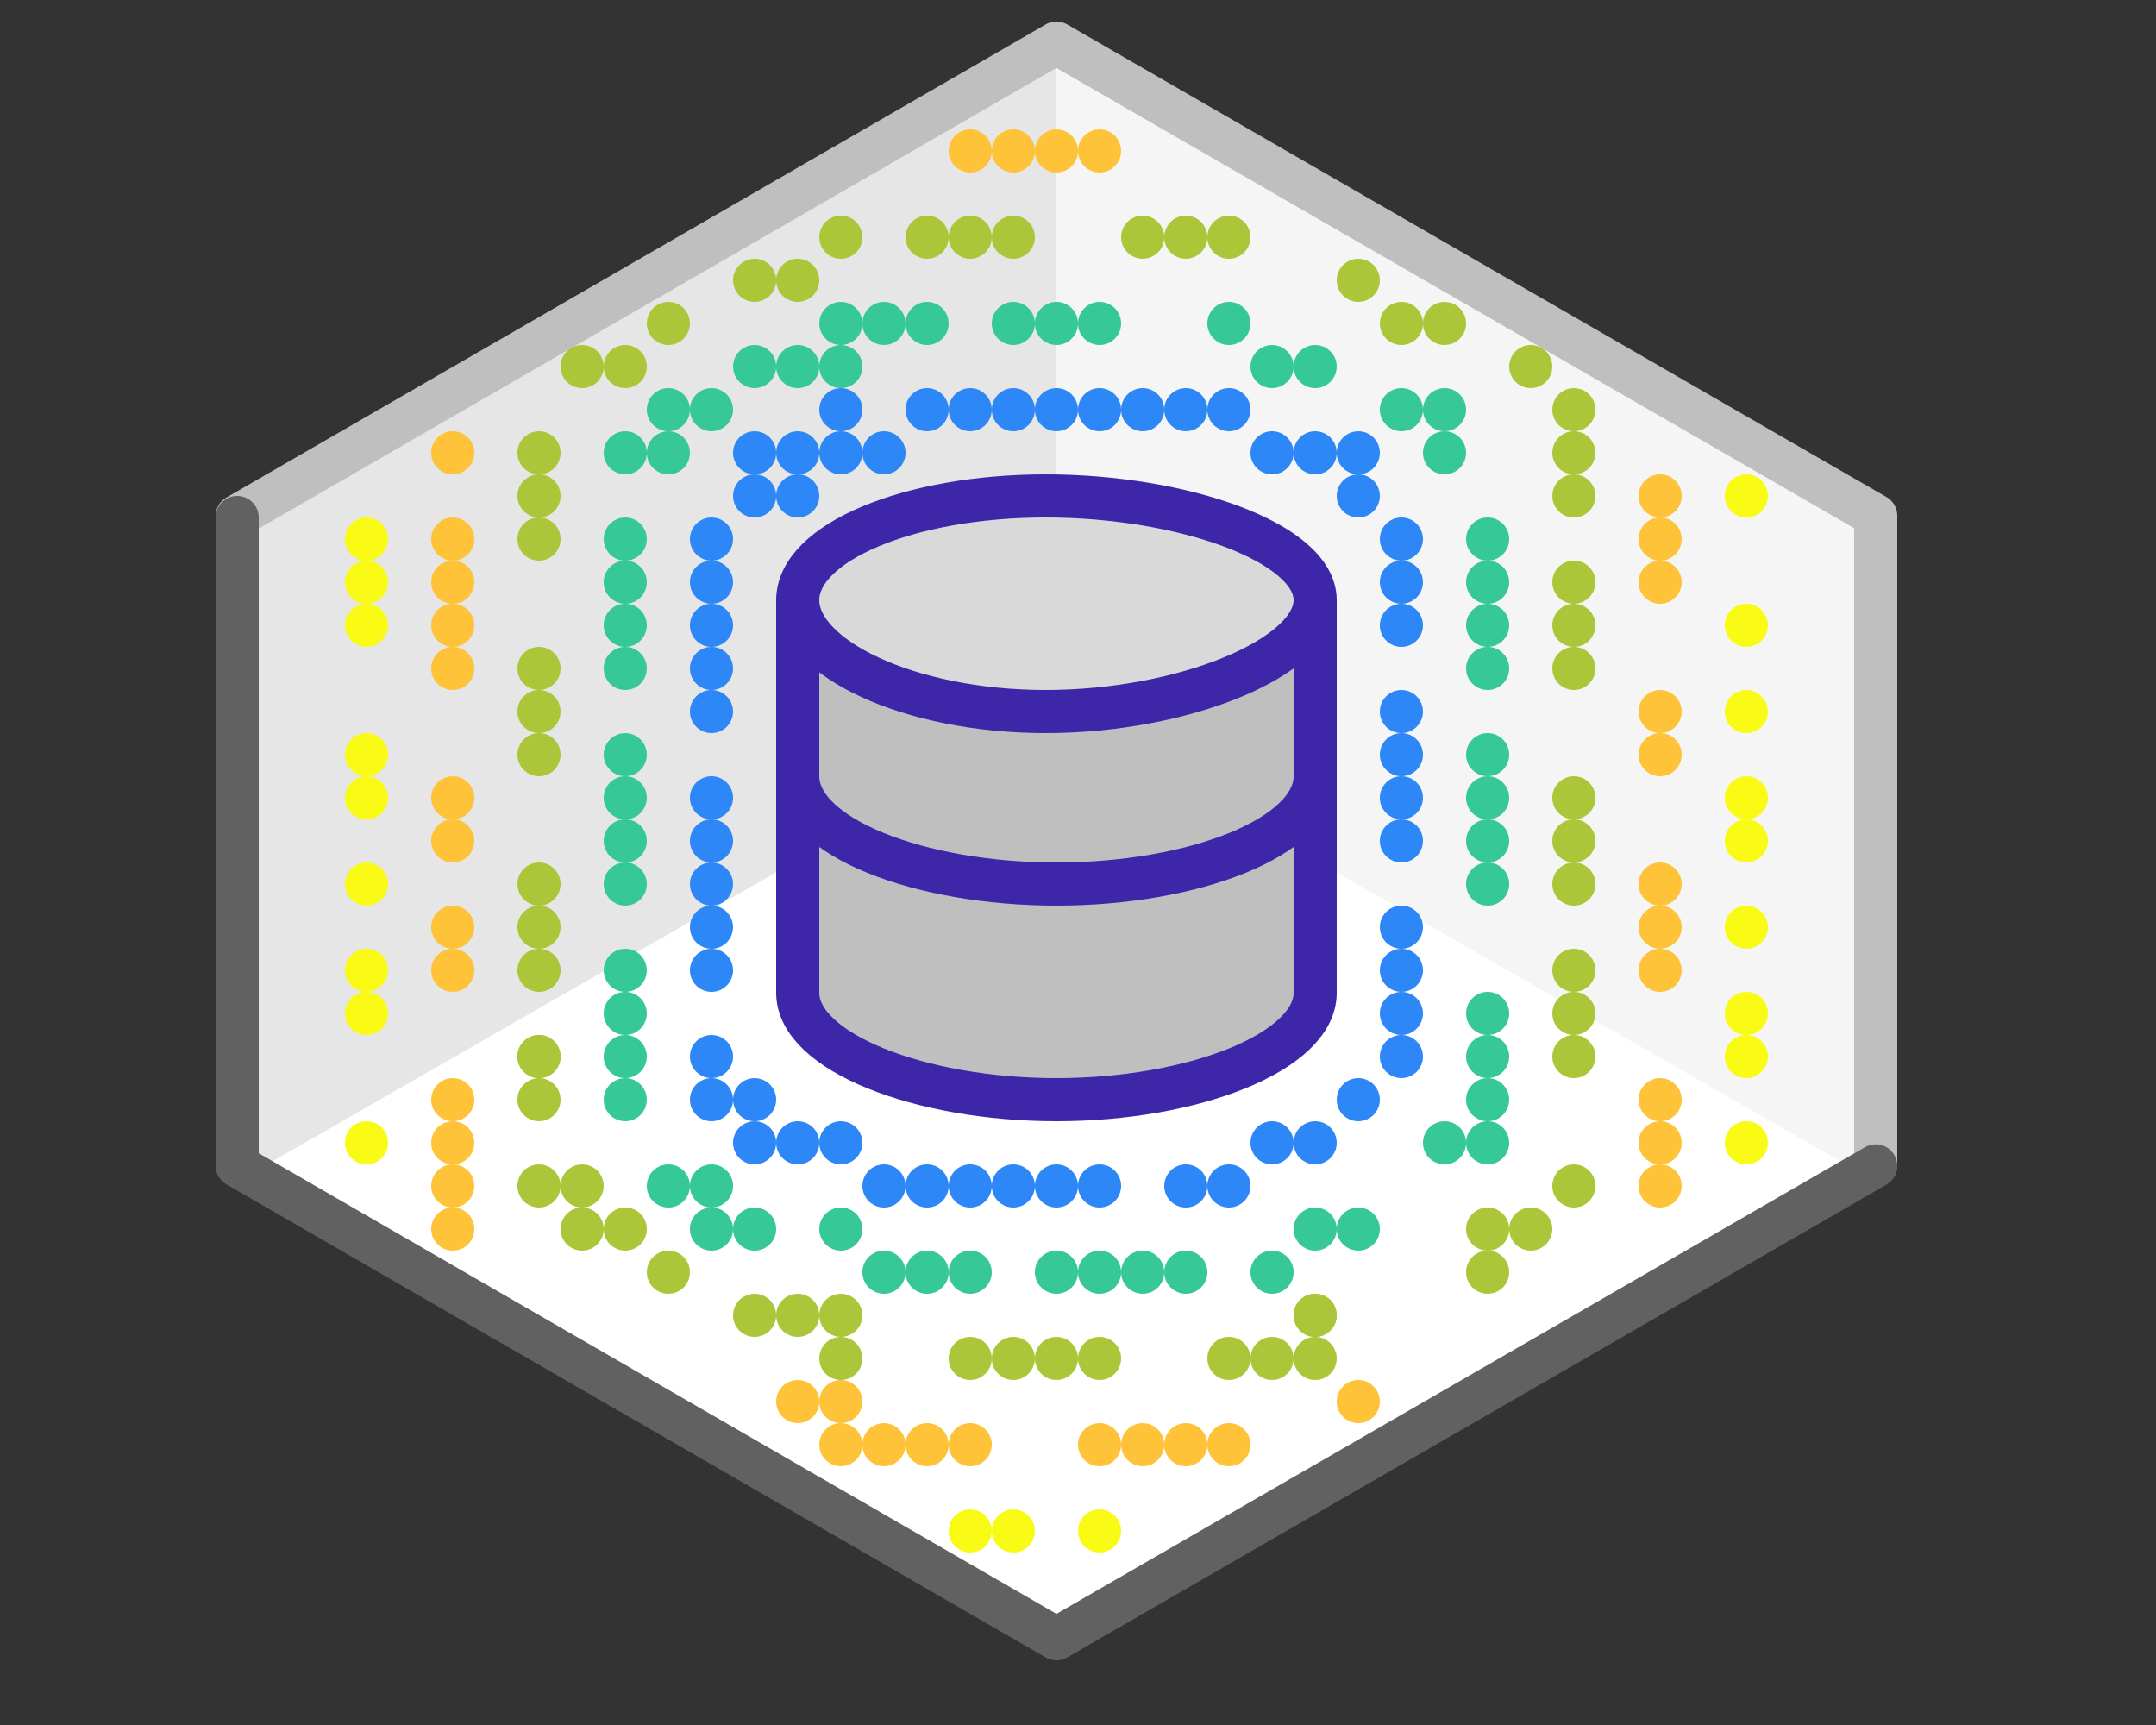 <svg width="50" height="40" viewBox="0 0 50 40" fill="none" xmlns="http://www.w3.org/2000/svg">
<rect x="0" y="0" width="50" height="40" fill="#333333" stroke="none"/>
<path d="M5.5 27V12L24.5 1L43.5 12V27L24.5 38L5.5 27Z" fill="#FFFFFF"/>
<path d="M24.5 16.5L24.506 1.584L43.02 12.254V27.122L24.5 16.5Z" fill="#F5F5F5"/>
<path d="M24.5 16.5L24.494 1.584L5.98 12.268L5.98 27.122L24.5 16.5Z" fill="#E6E6E6"/>
<path d="M43.5 27V11.959L24.5 1L5.5 11.97" stroke="#BFBFBF" stroke-linecap="round" stroke-linejoin="round"/>
<path d="M5.5 12V27.03L24.5 38L43.5 27.035" stroke="#616161" stroke-linecap="round" stroke-linejoin="round"/>
<circle cx="16.5" cy="12.5" r="0.5" fill="#2E87F7"/>
<circle cx="16.5" cy="13.5" r="0.5" fill="#2E87F7"/>
<circle cx="16.5" cy="14.5" r="0.5" fill="#2E87F7"/>
<circle cx="16.5" cy="15.5" r="0.5" fill="#2E87F7"/>
<circle cx="16.5" cy="16.5" r="0.5" fill="#2E87F7"/>
<circle cx="16.5" cy="18.5" r="0.5" fill="#2E87F7"/>
<circle cx="16.5" cy="20.5" r="0.5" fill="#2E87F7"/>
<circle cx="16.5" cy="21.5" r="0.5" fill="#2E87F7"/>
<circle cx="16.5" cy="22.5" r="0.5" fill="#2E87F7"/>
<circle cx="16.5" cy="24.5" r="0.5" fill="#2E87F7"/>
<circle cx="17.5" cy="25.5" r="0.5" fill="#2E87F7"/>
<circle cx="16.5" cy="25.5" r="0.5" fill="#2E87F7"/>
<circle cx="17.5" cy="26.5" r="0.5" fill="#2E87F7"/>
<circle cx="18.5" cy="26.5" r="0.5" fill="#2E87F7"/>
<circle cx="19.5" cy="26.5" r="0.5" fill="#2E87F7"/>
<circle cx="20.5" cy="27.5" r="0.5" fill="#2E87F7"/>
<circle cx="21.5" cy="27.5" r="0.5" fill="#2E87F7"/>
<circle cx="22.5" cy="27.5" r="0.5" fill="#2E87F7"/>
<circle cx="23.5" cy="27.5" r="0.5" fill="#2E87F7"/>
<circle cx="24.5" cy="27.5" r="0.5" fill="#2E87F7"/>
<circle cx="25.5" cy="27.5" r="0.5" fill="#2E87F7"/>
<circle cx="27.5" cy="27.5" r="0.5" fill="#2E87F7"/>
<circle cx="28.5" cy="27.5" r="0.5" fill="#2E87F7"/>
<circle cx="29.5" cy="26.5" r="0.5" fill="#2E87F7"/>
<circle cx="30.5" cy="26.5" r="0.5" fill="#2E87F7"/>
<circle cx="31.5" cy="25.5" r="0.5" fill="#2E87F7"/>
<circle cx="32.5" cy="24.5" r="0.5" fill="#2E87F7"/>
<circle cx="32.5" cy="23.5" r="0.5" fill="#2E87F7"/>
<circle cx="32.5" cy="22.5" r="0.5" fill="#2E87F7"/>
<circle cx="32.5" cy="21.5" r="0.5" fill="#2E87F7"/>
<circle cx="32.5" cy="19.5" r="0.5" fill="#2E87F7"/>
<circle cx="32.5" cy="18.5" r="0.5" fill="#2E87F7"/>
<circle cx="32.5" cy="17.5" r="0.5" fill="#2E87F7"/>
<circle cx="32.5" cy="16.5" r="0.5" fill="#2E87F7"/>
<circle cx="32.5" cy="14.5" r="0.5" fill="#2E87F7"/>
<circle cx="32.5" cy="13.5" r="0.5" fill="#2E87F7"/>
<circle cx="32.5" cy="12.5" r="0.5" fill="#2E87F7"/>
<circle cx="31.5" cy="11.5" r="0.5" fill="#2E87F7"/>
<circle cx="30.5" cy="10.5" r="0.5" fill="#2E87F7"/>
<circle cx="31.5" cy="10.5" r="0.5" fill="#2E87F7"/>
<circle cx="29.5" cy="10.5" r="0.5" fill="#2E87F7"/>
<circle cx="28.5" cy="9.5" r="0.5" fill="#2E87F7"/>
<circle cx="27.5" cy="9.5" r="0.5" fill="#2E87F7"/>
<circle cx="26.5" cy="9.5" r="0.5" fill="#2E87F7"/>
<circle cx="25.5" cy="9.5" r="0.5" fill="#2E87F7"/>
<circle cx="24.5" cy="9.5" r="0.5" fill="#2E87F7"/>
<circle cx="23.5" cy="9.5" r="0.5" fill="#2E87F7"/>
<circle cx="22.5" cy="9.5" r="0.5" fill="#2E87F7"/>
<circle cx="21.5" cy="9.5" r="0.5" fill="#2E87F7"/>
<circle cx="20.5" cy="10.5" r="0.5" fill="#2E87F7"/>
<circle cx="19.5" cy="9.5" r="0.5" fill="#2E87F7"/>
<circle cx="19.5" cy="10.5" r="0.5" fill="#2E87F7"/>
<circle cx="18.5" cy="10.5" r="0.5" fill="#2E87F7"/>
<circle cx="18.5" cy="11.5" r="0.5" fill="#2E87F7"/>
<circle cx="17.5" cy="11.5" r="0.5" fill="#2E87F7"/>
<circle cx="17.5" cy="10.5" r="0.5" fill="#2E87F7"/>
<circle cx="16.5" cy="19.5" r="0.5" fill="#2E87F7"/>
<circle cx="23.5" cy="7.5" r="0.5" fill="#37C897"/>
<circle cx="24.5" cy="7.5" r="0.5" fill="#37C897"/>
<circle cx="25.5" cy="7.5" r="0.5" fill="#37C897"/>
<circle cx="28.5" cy="7.5" r="0.5" fill="#37C897"/>
<circle cx="29.5" cy="8.5" r="0.5" fill="#37C897"/>
<circle cx="30.5" cy="8.5" r="0.5" fill="#37C897"/>
<circle cx="32.5" cy="9.5" r="0.5" fill="#37C897"/>
<circle cx="33.5" cy="9.5" r="0.5" fill="#37C897"/>
<circle cx="33.5" cy="10.5" r="0.5" fill="#37C897"/>
<circle cx="34.5" cy="12.5" r="0.5" fill="#37C897"/>
<circle cx="34.5" cy="13.5" r="0.5" fill="#37C897"/>
<circle cx="34.5" cy="14.5" r="0.5" fill="#37C897"/>
<circle cx="34.5" cy="15.5" r="0.5" fill="#37C897"/>
<circle cx="34.5" cy="17.5" r="0.5" fill="#37C897"/>
<circle cx="34.5" cy="18.5" r="0.5" fill="#37C897"/>
<circle cx="34.5" cy="19.5" r="0.5" fill="#37C897"/>
<circle cx="34.5" cy="20.5" r="0.5" fill="#37C897"/>
<circle cx="34.5" cy="23.5" r="0.5" fill="#37C897"/>
<circle cx="34.5" cy="24.5" r="0.5" fill="#37C897"/>
<circle cx="34.5" cy="25.5" r="0.5" fill="#37C897"/>
<circle cx="33.5" cy="26.5" r="0.5" fill="#37C897"/>
<circle cx="34.5" cy="26.5" r="0.5" fill="#37C897"/>
<circle cx="31.5" cy="28.5" r="0.5" fill="#37C897"/>
<circle cx="30.5" cy="28.5" r="0.5" fill="#37C897"/>
<circle cx="29.5" cy="29.5" r="0.5" fill="#37C897"/>
<circle cx="26.5" cy="29.5" r="0.5" fill="#37C897"/>
<circle cx="27.5" cy="29.5" r="0.5" fill="#37C897"/>
<circle cx="25.5" cy="29.5" r="0.5" fill="#37C897"/>
<circle cx="24.5" cy="29.5" r="0.5" fill="#37C897"/>
<circle cx="21.5" cy="29.5" r="0.5" fill="#37C897"/>
<circle cx="22.5" cy="29.5" r="0.5" fill="#37C897"/>
<circle cx="20.5" cy="29.5" r="0.5" fill="#37C897"/>
<circle cx="19.5" cy="28.5" r="0.5" fill="#37C897"/>
<circle cx="17.5" cy="28.5" r="0.5" fill="#37C897"/>
<circle cx="16.5" cy="27.5" r="0.5" fill="#37C897"/>
<circle cx="16.5" cy="28.5" r="0.5" fill="#37C897"/>
<circle cx="15.5" cy="27.5" r="0.5" fill="#37C897"/>
<circle cx="14.5" cy="25.5" r="0.5" fill="#37C897"/>
<circle cx="14.5" cy="24.5" r="0.5" fill="#37C897"/>
<circle cx="14.5" cy="23.5" r="0.5" fill="#37C897"/>
<circle cx="14.5" cy="22.5" r="0.5" fill="#37C897"/>
<circle cx="14.5" cy="20.5" r="0.5" fill="#37C897"/>
<circle cx="14.5" cy="19.5" r="0.5" fill="#37C897"/>
<circle cx="14.5" cy="18.5" r="0.5" fill="#37C897"/>
<circle cx="14.5" cy="17.5" r="0.5" fill="#37C897"/>
<circle cx="14.5" cy="15.5" r="0.5" fill="#37C897"/>
<circle cx="14.5" cy="14.5" r="0.5" fill="#37C897"/>
<circle cx="14.5" cy="13.5" r="0.5" fill="#37C897"/>
<circle cx="14.5" cy="12.5" r="0.5" fill="#37C897"/>
<circle cx="14.5" cy="10.5" r="0.5" fill="#37C897"/>
<circle cx="15.5" cy="10.5" r="0.5" fill="#37C897"/>
<circle cx="15.5" cy="9.5" r="0.5" fill="#37C897"/>
<circle cx="16.5" cy="9.5" r="0.5" fill="#37C897"/>
<circle cx="18.5" cy="8.5" r="0.5" fill="#37C897"/>
<circle cx="19.5" cy="7.5" r="0.5" fill="#37C897"/>
<circle cx="19.5" cy="8.5" r="0.5" fill="#37C897"/>
<circle cx="17.5" cy="8.5" r="0.5" fill="#37C897"/>
<circle cx="20.5" cy="7.5" r="0.5" fill="#37C897"/>
<circle cx="21.5" cy="7.5" r="0.5" fill="#37C897"/>
<circle cx="21.5" cy="5.5" r="0.5" fill="#ABC739"/>
<circle cx="22.5" cy="5.5" r="0.5" fill="#ABC739"/>
<circle cx="23.5" cy="5.5" r="0.5" fill="#ABC739"/>
<circle cx="26.5" cy="5.5" r="0.5" fill="#ABC739"/>
<circle cx="27.5" cy="5.5" r="0.5" fill="#ABC739"/>
<circle cx="28.5" cy="5.5" r="0.5" fill="#ABC739"/>
<circle cx="31.5" cy="6.5" r="0.5" fill="#ABC739"/>
<circle cx="32.5" cy="7.5" r="0.5" fill="#ABC739"/>
<circle cx="33.5" cy="7.5" r="0.5" fill="#ABC739"/>
<circle cx="36.5" cy="9.5" r="0.5" fill="#ABC739"/>
<circle cx="35.5" cy="8.5" r="0.5" fill="#ABC739"/>
<circle cx="36.5" cy="10.5" r="0.5" fill="#ABC739"/>
<circle cx="36.5" cy="11.5" r="0.5" fill="#ABC739"/>
<circle cx="36.5" cy="14.5" r="0.5" fill="#ABC739"/>
<circle cx="36.5" cy="15.5" r="0.5" fill="#ABC739"/>
<circle cx="36.5" cy="18.5" r="0.5" fill="#ABC739"/>
<circle cx="36.5" cy="19.5" r="0.5" fill="#ABC739"/>
<circle cx="36.5" cy="20.5" r="0.5" fill="#ABC739"/>
<circle cx="36.5" cy="22.5" r="0.5" fill="#ABC739"/>
<circle cx="36.5" cy="23.5" r="0.5" fill="#ABC739"/>
<circle cx="36.5" cy="24.5" r="0.5" fill="#ABC739"/>
<circle cx="36.5" cy="27.5" r="0.5" fill="#ABC739"/>
<circle cx="35.5" cy="28.5" r="0.5" fill="#ABC739"/>
<circle cx="34.5" cy="29.5" r="0.5" fill="#ABC739"/>
<circle cx="34.5" cy="28.5" r="0.5" fill="#ABC739"/>
<circle cx="28.5" cy="31.5" r="0.5" fill="#ABC739"/>
<circle cx="29.5" cy="31.5" r="0.5" fill="#ABC739"/>
<circle cx="30.5" cy="30.5" r="0.5" fill="#ABC739"/>
<circle cx="30.5" cy="30.5" r="0.5" fill="#ABC739"/>
<circle cx="30.5" cy="31.5" r="0.5" fill="#ABC739"/>
<circle cx="22.5" cy="31.5" r="0.5" fill="#ABC739"/>
<circle cx="23.5" cy="31.5" r="0.5" fill="#ABC739"/>
<circle cx="24.5" cy="31.5" r="0.5" fill="#ABC739"/>
<circle cx="25.5" cy="31.5" r="0.5" fill="#ABC739"/>
<circle cx="17.5" cy="30.5" r="0.5" fill="#ABC739"/>
<circle cx="18.5" cy="30.5" r="0.5" fill="#ABC739"/>
<circle cx="19.5" cy="31.5" r="0.5" fill="#ABC739"/>
<circle cx="19.5" cy="30.5" r="0.5" fill="#ABC739"/>
<circle cx="15.5" cy="29.5" r="0.5" fill="#ABC739"/>
<circle cx="14.5" cy="28.5" r="0.5" fill="#ABC739"/>
<circle cx="13.5" cy="28.5" r="0.5" fill="#ABC739"/>
<circle cx="13.5" cy="27.5" r="0.5" fill="#ABC739"/>
<circle cx="12.5" cy="27.5" r="0.5" fill="#ABC739"/>
<circle cx="12.5" cy="25.5" r="0.5" fill="#ABC739"/>
<circle cx="12.5" cy="24.5" r="0.5" fill="#ABC739"/>
<circle cx="12.5" cy="24.5" r="0.5" fill="#ABC739"/>
<circle cx="12.5" cy="22.5" r="0.5" fill="#ABC739"/>
<circle cx="12.5" cy="21.5" r="0.5" fill="#ABC739"/>
<circle cx="12.5" cy="20.5" r="0.5" fill="#ABC739"/>
<circle cx="12.5" cy="17.5" r="0.5" fill="#ABC739"/>
<circle cx="12.5" cy="16.5" r="0.5" fill="#ABC739"/>
<circle cx="12.5" cy="15.5" r="0.5" fill="#ABC739"/>
<circle cx="12.5" cy="12.5" r="0.5" fill="#ABC739"/>
<circle cx="12.5" cy="11.5" r="0.5" fill="#ABC739"/>
<circle cx="12.5" cy="10.5" r="0.5" fill="#ABC739"/>
<circle cx="13.5" cy="8.5" r="0.5" fill="#ABC739"/>
<circle cx="14.5" cy="8.5" r="0.5" fill="#ABC739"/>
<circle cx="15.5" cy="7.5" r="0.5" fill="#ABC739"/>
<circle cx="17.5" cy="6.5" r="0.5" fill="#ABC739"/>
<circle cx="18.5" cy="6.5" r="0.5" fill="#ABC739"/>
<circle cx="19.5" cy="5.5" r="0.5" fill="#ABC739"/>
<circle cx="36.5" cy="13.5" r="0.5" fill="#ABC739"/>
<circle cx="38.5" cy="11.5" r="0.5" fill="#FEC338"/>
<circle cx="38.5" cy="12.5" r="0.5" fill="#FEC338"/>
<circle cx="38.5" cy="13.5" r="0.5" fill="#FEC338"/>
<circle cx="38.5" cy="16.5" r="0.5" fill="#FEC338"/>
<circle cx="38.5" cy="17.5" r="0.5" fill="#FEC338"/>
<circle cx="38.5" cy="20.5" r="0.5" fill="#FEC338"/>
<circle cx="38.5" cy="21.5" r="0.5" fill="#FEC338"/>
<circle cx="38.5" cy="22.5" r="0.5" fill="#FEC338"/>
<circle cx="38.5" cy="25.5" r="0.5" fill="#FEC338"/>
<circle cx="38.5" cy="26.5" r="0.5" fill="#FEC338"/>
<circle cx="38.5" cy="27.5" r="0.5" fill="#FEC338"/>
<circle cx="25.5" cy="33.5" r="0.5" fill="#FEC338"/>
<circle cx="27.5" cy="33.5" r="0.5" fill="#FEC338"/>
<circle cx="26.5" cy="33.5" r="0.5" fill="#FEC338"/>
<circle cx="28.5" cy="33.5" r="0.5" fill="#FEC338"/>
<circle cx="31.5" cy="32.5" r="0.5" fill="#FEC338"/>
<circle cx="22.5" cy="33.5" r="0.5" fill="#FEC338"/>
<circle cx="20.5" cy="33.5" r="0.5" fill="#FEC338"/>
<circle cx="21.5" cy="33.5" r="0.5" fill="#FEC338"/>
<circle cx="19.5" cy="33.5" r="0.5" fill="#FEC338"/>
<circle cx="18.5" cy="32.5" r="0.5" fill="#FEC338"/>
<circle cx="19.5" cy="32.5" r="0.5" fill="#FEC338"/>
<circle cx="10.5" cy="27.5" r="0.5" fill="#FEC338"/>
<circle cx="10.5" cy="26.5" r="0.5" fill="#FEC338"/>
<circle cx="10.5" cy="25.5" r="0.5" fill="#FEC338"/>
<circle cx="10.5" cy="28.5" r="0.5" fill="#FEC338"/>
<circle cx="10.5" cy="22.5" r="0.5" fill="#FEC338"/>
<circle cx="10.5" cy="21.5" r="0.5" fill="#FEC338"/>
<circle cx="10.5" cy="19.5" r="0.5" fill="#FEC338"/>
<circle cx="10.5" cy="18.5" r="0.5" fill="#FEC338"/>
<circle cx="10.5" cy="15.5" r="0.5" fill="#FEC338"/>
<circle cx="10.5" cy="14.5" r="0.5" fill="#FEC338"/>
<circle cx="10.5" cy="13.5" r="0.5" fill="#FEC338"/>
<circle cx="10.5" cy="12.5" r="0.5" fill="#FEC338"/>
<circle cx="10.5" cy="10.5" r="0.5" fill="#FEC338"/>
<circle cx="22.5" cy="3.5" r="0.5" fill="#FEC338"/>
<circle cx="23.5" cy="3.5" r="0.5" fill="#FEC338"/>
<circle cx="24.5" cy="3.5" r="0.5" fill="#FEC338"/>
<circle cx="25.5" cy="3.5" r="0.5" fill="#FEC338"/>
<circle cx="40.5" cy="11.5" r="0.5" fill="#F9FB15"/>
<circle cx="40.5" cy="18.5" r="0.5" fill="#F9FB15"/>
<circle cx="40.5" cy="23.5" r="0.5" fill="#F9FB15"/>
<circle cx="8.5" cy="12.5" r="0.5" fill="#F9FB15"/>
<circle cx="8.5" cy="17.5" r="0.5" fill="#F9FB15"/>
<circle cx="8.5" cy="22.5" r="0.5" fill="#F9FB15"/>
<circle cx="40.5" cy="14.5" r="0.5" fill="#F9FB15"/>
<circle cx="40.5" cy="19.5" r="0.5" fill="#F9FB15"/>
<circle cx="40.5" cy="24.5" r="0.5" fill="#F9FB15"/>
<circle cx="8.5" cy="13.5" r="0.5" fill="#F9FB15"/>
<circle cx="8.5" cy="18.5" r="0.5" fill="#F9FB15"/>
<circle cx="8.5" cy="23.5" r="0.5" fill="#F9FB15"/>
<circle cx="40.5" cy="16.5" r="0.5" fill="#F9FB15"/>
<circle cx="40.5" cy="21.5" r="0.5" fill="#F9FB15"/>
<circle cx="40.5" cy="26.5" r="0.5" fill="#F9FB15"/>
<circle cx="8.5" cy="14.5" r="0.5" fill="#F9FB15"/>
<circle cx="8.5" cy="20.5" r="0.5" fill="#F9FB15"/>
<circle cx="8.5" cy="26.5" r="0.5" fill="#F9FB15"/>
<circle cx="22.5" cy="35.5" r="0.5" fill="#F9FB15"/>
<circle cx="23.5" cy="35.5" r="0.5" fill="#F9FB15"/>
<circle cx="25.5" cy="35.5" r="0.5" fill="#F9FB15"/>
<path d="M24.5 25.5C27.676 25.5 30.5 24.391 30.5 23.023V14H18.5V23.023C18.5 24.391 21.324 25.5 24.5 25.5Z" fill="#BFBFBF" stroke="#3E26A8" stroke-linejoin="round"/>
<path d="M30.5 13.917C30.5 15.251 27.426 16.5 24.25 16.5C21.074 16.5 18.5 15.251 18.5 13.917C18.5 12.582 21.074 11.5 24.25 11.5C27.426 11.5 30.5 12.582 30.5 13.917Z" fill="#D9D9D9" stroke="#3E26A8" stroke-linejoin="round"/>
<path d="M30.5 18C30.5 19.413 27.676 20.5 24.5 20.5C21.324 20.5 18.5 19.413 18.5 18" stroke="#3E26A8" stroke-linejoin="round"/>
</svg>
